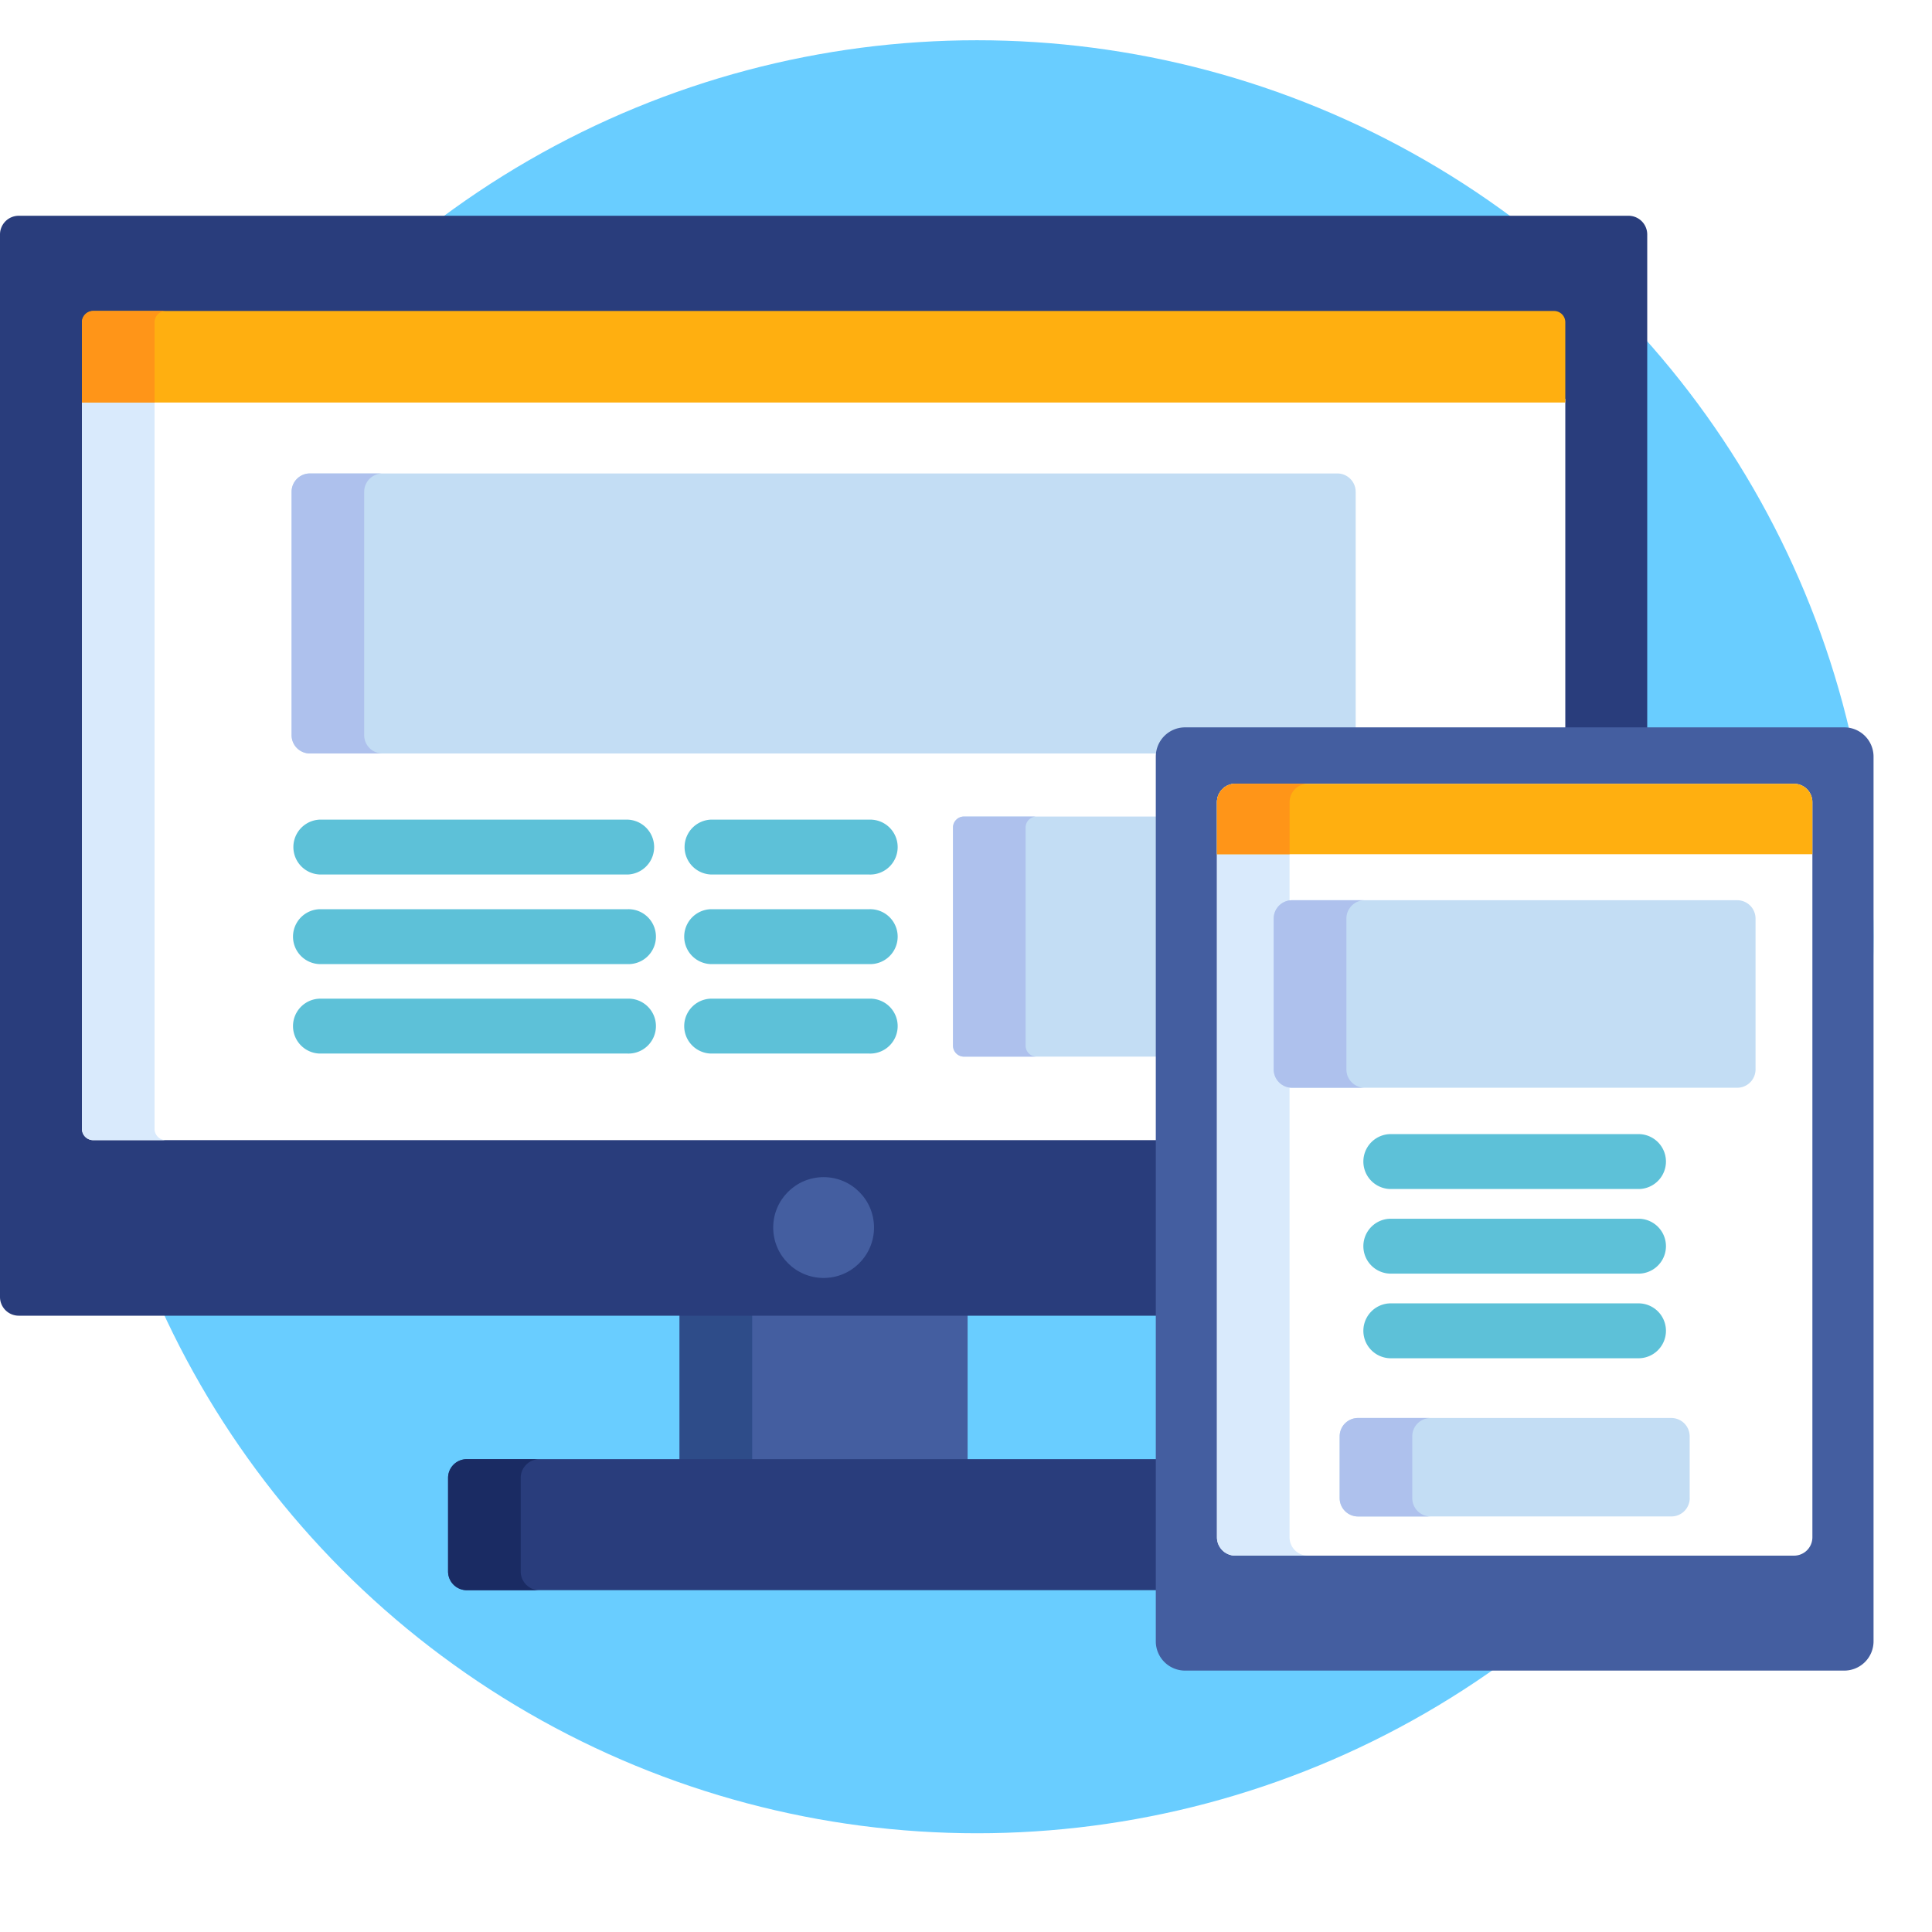 <svg xmlns="http://www.w3.org/2000/svg" xmlns:xlink="http://www.w3.org/1999/xlink" width="66" height="66" viewBox="0 0 66 66">
  <defs>
    <clipPath id="clip-path">
      <rect id="Rectangle_44386" data-name="Rectangle 44386" width="65" height="65" fill="#fff" stroke="#707070" stroke-width="1"/>
    </clipPath>
  </defs>
  <g id="Image" transform="translate(-16 -94)">
    <rect id="Image_background" width="66" height="66" transform="translate(16 94)" fill="#fff"/>
    <g id="Mask_Group_361" data-name="Mask Group 361" transform="translate(16 94)" clip-path="url(#clip-path)">
      <g id="responsive" transform="translate(0 1.375)">
        <circle id="Ellipse_675" data-name="Ellipse 675" cx="30.626" cy="30.626" r="30.626" transform="translate(2.75 0)" fill="#69cdff"/>
        <rect id="Rectangle_44384" data-name="Rectangle 44384" width="9.839" height="5.154" transform="translate(23.216 43.443)" fill="#445ea0"/>
        <rect id="Rectangle_44385" data-name="Rectangle 44385" width="2.48" height="5.154" transform="translate(23.216 43.443)" fill="#2e4c89"/>
        <path id="Path_44130" data-name="Path 44130" d="M28.128,12.461H4.464a.64.64,0,0,0-.638.638v3.2a.64.64,0,0,0,.638.638H28.128V12.461Z" transform="translate(11.481 36.011)" fill="#293d7c"/>
        <path id="Path_44131" data-name="Path 44131" d="M6.307,16.3V13.1a.64.64,0,0,1,.638-.638H4.464a.64.64,0,0,0-.638.638v3.2a.64.64,0,0,0,.638.638h2.48A.64.64,0,0,1,6.307,16.3Z" transform="translate(11.481 36.011)" fill="#1a2b63"/>
        <path id="Path_44132" data-name="Path 44132" d="M55.634,1.843h-55A.64.64,0,0,0,0,2.48v36.3a.64.64,0,0,0,.638.638H39.609v-19.1a.876.876,0,0,1,.875-.875H56.272V2.48A.64.64,0,0,0,55.634,1.843Z" transform="translate(0 4.153)" fill="#293d7c"/>
        <path id="Path_44133" data-name="Path 44133" d="M.7,28.347a.384.384,0,0,0,.383.383H37.509v-13.1a.876.876,0,0,1,.875-.875H51.373V3.406H.7Z" transform="translate(2.1 8.844)" fill="#fff"/>
        <path id="Path_44134" data-name="Path 44134" d="M3.18,28.347V3.406H.7V28.347a.384.384,0,0,0,.383.383h2.48A.384.384,0,0,1,3.18,28.347Z" transform="translate(2.1 8.844)" fill="#d9eafc"/>
        <circle id="Ellipse_676" data-name="Ellipse 676" cx="1.722" cy="1.722" r="1.722" transform="translate(26.414 38.838)" fill="#445ea0"/>
        <path id="Path_44135" data-name="Path 44135" d="M15.192,6.973H8.514a.376.376,0,0,0-.375.375V14.8a.376.376,0,0,0,.375.375h6.678Z" transform="translate(24.417 19.546)" fill="#c3ddf4"/>
        <path id="Path_44136" data-name="Path 44136" d="M10.619,14.8V7.348a.376.376,0,0,1,.375-.375H8.514a.376.376,0,0,0-.375.375V14.8a.376.376,0,0,0,.375.375h2.48A.376.376,0,0,1,10.619,14.8Z" transform="translate(24.417 19.546)" fill="#aec1ed"/>
        <path id="Path_44137" data-name="Path 44137" d="M33.013,12.841h5.828V4.668a.627.627,0,0,0-.625-.625H3.115a.627.627,0,0,0-.625.625v8.316a.627.627,0,0,0,.625.625h29.03A.876.876,0,0,1,33.013,12.841Z" transform="translate(7.471 10.756)" fill="#c3ddf4"/>
        <path id="Path_44138" data-name="Path 44138" d="M4.97,12.984V4.668A.627.627,0,0,1,5.6,4.043H3.115a.627.627,0,0,0-.625.625v8.316a.627.627,0,0,0,.625.625H5.6A.627.627,0,0,1,4.97,12.984Z" transform="translate(7.471 10.756)" fill="#aec1ed"/>
        <path id="Path_44139" data-name="Path 44139" d="M50.99,2.656H1.083A.384.384,0,0,0,.7,3.038V5.783H51.373V3.038A.384.384,0,0,0,50.99,2.656Z" transform="translate(2.1 6.593)" fill="#ffaf10"/>
        <path id="Path_44140" data-name="Path 44140" d="M3.563,2.656H1.083A.384.384,0,0,0,.7,3.038V5.783H3.18V3.038A.384.384,0,0,1,3.563,2.656Z" transform="translate(2.1 6.593)" fill="#ff9518"/>
        <g id="Group_41944" data-name="Group 41944" transform="translate(9.98 26.624)">
          <path id="Path_44141" data-name="Path 44141" d="M13.954,8.874H3.432A.938.938,0,0,1,3.432,7H13.954a.938.938,0,0,1,0,1.875Z" transform="translate(-2.495 -6.999)" fill="#5dc1d8"/>
          <path id="Path_44142" data-name="Path 44142" d="M13.954,9.64H3.432a.938.938,0,0,1,0-1.875H13.954a.938.938,0,1,1,0,1.875Z" transform="translate(-2.495 -4.704)" fill="#5dc1d8"/>
          <path id="Path_44143" data-name="Path 44143" d="M13.954,10.4H3.432a.938.938,0,0,1,0-1.875H13.954a.938.938,0,1,1,0,1.875Z" transform="translate(-2.495 -2.408)" fill="#5dc1d8"/>
          <path id="Path_44144" data-name="Path 44144" d="M12.189,8.874H6.773A.938.938,0,0,1,6.773,7h5.416a.938.938,0,1,1,0,1.875Z" transform="translate(7.528 -6.999)" fill="#5dc1d8"/>
          <path id="Path_44145" data-name="Path 44145" d="M12.189,9.64H6.773a.938.938,0,0,1,0-1.875h5.416a.938.938,0,1,1,0,1.875Z" transform="translate(7.528 -4.704)" fill="#5dc1d8"/>
          <path id="Path_44146" data-name="Path 44146" d="M12.189,10.4H6.773a.938.938,0,0,1,0-1.875h5.416a.938.938,0,1,1,0,1.875Z" transform="translate(7.528 -2.408)" fill="#5dc1d8"/>
        </g>
        <path id="Path_44147" data-name="Path 44147" d="M33.39,6.212a1,1,0,0,1,1,1V37.434a1,1,0,0,1-1,1H10.871a1,1,0,0,1-1-1V7.212a1,1,0,0,1,1-1Z" transform="translate(29.613 17.261)" fill="#445ea0"/>
        <path id="Path_44148" data-name="Path 44148" d="M11.018,33.062a.627.627,0,0,1-.625-.625V7.318a.627.627,0,0,1,.625-.625H30.109a.627.627,0,0,1,.625.625V32.437a.627.627,0,0,1-.625.625Z" transform="translate(31.18 18.706)" fill="#fff"/>
        <path id="Path_44149" data-name="Path 44149" d="M12.873,32.437V7.318a.627.627,0,0,1,.625-.625h-2.48a.627.627,0,0,0-.625.625V32.437a.627.627,0,0,0,.625.625H13.5A.627.627,0,0,1,12.873,32.437Z" transform="translate(31.18 18.706)" fill="#d9eafc"/>
        <path id="Path_44150" data-name="Path 44150" d="M13.111,15.03a.627.627,0,0,1-.625-.625v-.243a.627.627,0,0,1,.625-.625h2.34a.627.627,0,0,1,.625.625v.243a.627.627,0,0,1-.625.625Z" transform="translate(37.462 39.238)" fill="#445ea0"/>
        <path id="Path_44151" data-name="Path 44151" d="M30.734,9.1V7.318a.627.627,0,0,0-.625-.625H11.018a.627.627,0,0,0-.625.625V9.1Z" transform="translate(31.18 18.706)" fill="#ffaf10"/>
        <path id="Path_44152" data-name="Path 44152" d="M13.5,6.693h-2.48a.627.627,0,0,0-.625.625V9.1h2.48V7.318A.627.627,0,0,1,13.5,6.693Z" transform="translate(31.18 18.706)" fill="#ff9518"/>
        <g id="Group_41945" data-name="Group 41945" transform="translate(46.545 37.368)">
          <path id="Path_44153" data-name="Path 44153" d="M21.095,11.56H12.573a.938.938,0,0,1,0-1.875h8.522a.938.938,0,0,1,0,1.875Z" transform="translate(-11.636 -9.685)" fill="#5dc1d8"/>
          <path id="Path_44154" data-name="Path 44154" d="M21.095,12.283H12.573a.938.938,0,0,1,0-1.875h8.522a.938.938,0,0,1,0,1.875Z" transform="translate(-11.636 -7.517)" fill="#5dc1d8"/>
          <path id="Path_44155" data-name="Path 44155" d="M21.095,13.006H12.573a.938.938,0,0,1,0-1.875h8.522a.938.938,0,0,1,0,1.875Z" transform="translate(-11.636 -5.349)" fill="#5dc1d8"/>
        </g>
        <path id="Path_44156" data-name="Path 44156" d="M27.336,13.469a.627.627,0,0,1-.625.625H11.5a.627.627,0,0,1-.625-.625V8.313a.627.627,0,0,1,.625-.625H26.711a.627.627,0,0,1,.625.625Z" transform="translate(32.636 21.69)" fill="#c3ddf4"/>
        <path id="Path_44157" data-name="Path 44157" d="M13.359,13.469V8.313a.627.627,0,0,1,.625-.625H11.5a.627.627,0,0,0-.625.625v5.156a.627.627,0,0,0,.625.625h2.48A.627.627,0,0,1,13.359,13.469Z" transform="translate(32.636 21.69)" fill="#aec1ed"/>
        <path id="Path_44158" data-name="Path 44158" d="M23.4,14.848a.627.627,0,0,1-.625.625H12.066a.627.627,0,0,1-.625-.625V12.735a.627.627,0,0,1,.625-.625H22.773a.627.627,0,0,1,.625.625v2.114Z" transform="translate(34.324 34.956)" fill="#c3ddf4"/>
        <path id="Path_44159" data-name="Path 44159" d="M13.921,14.848V12.735a.627.627,0,0,1,.625-.625h-2.48a.627.627,0,0,0-.625.625v2.114a.627.627,0,0,0,.625.625h2.48A.627.627,0,0,1,13.921,14.848Z" transform="translate(34.324 34.956)" fill="#aec1ed"/>
      </g>
    </g>
  </g>
</svg>
